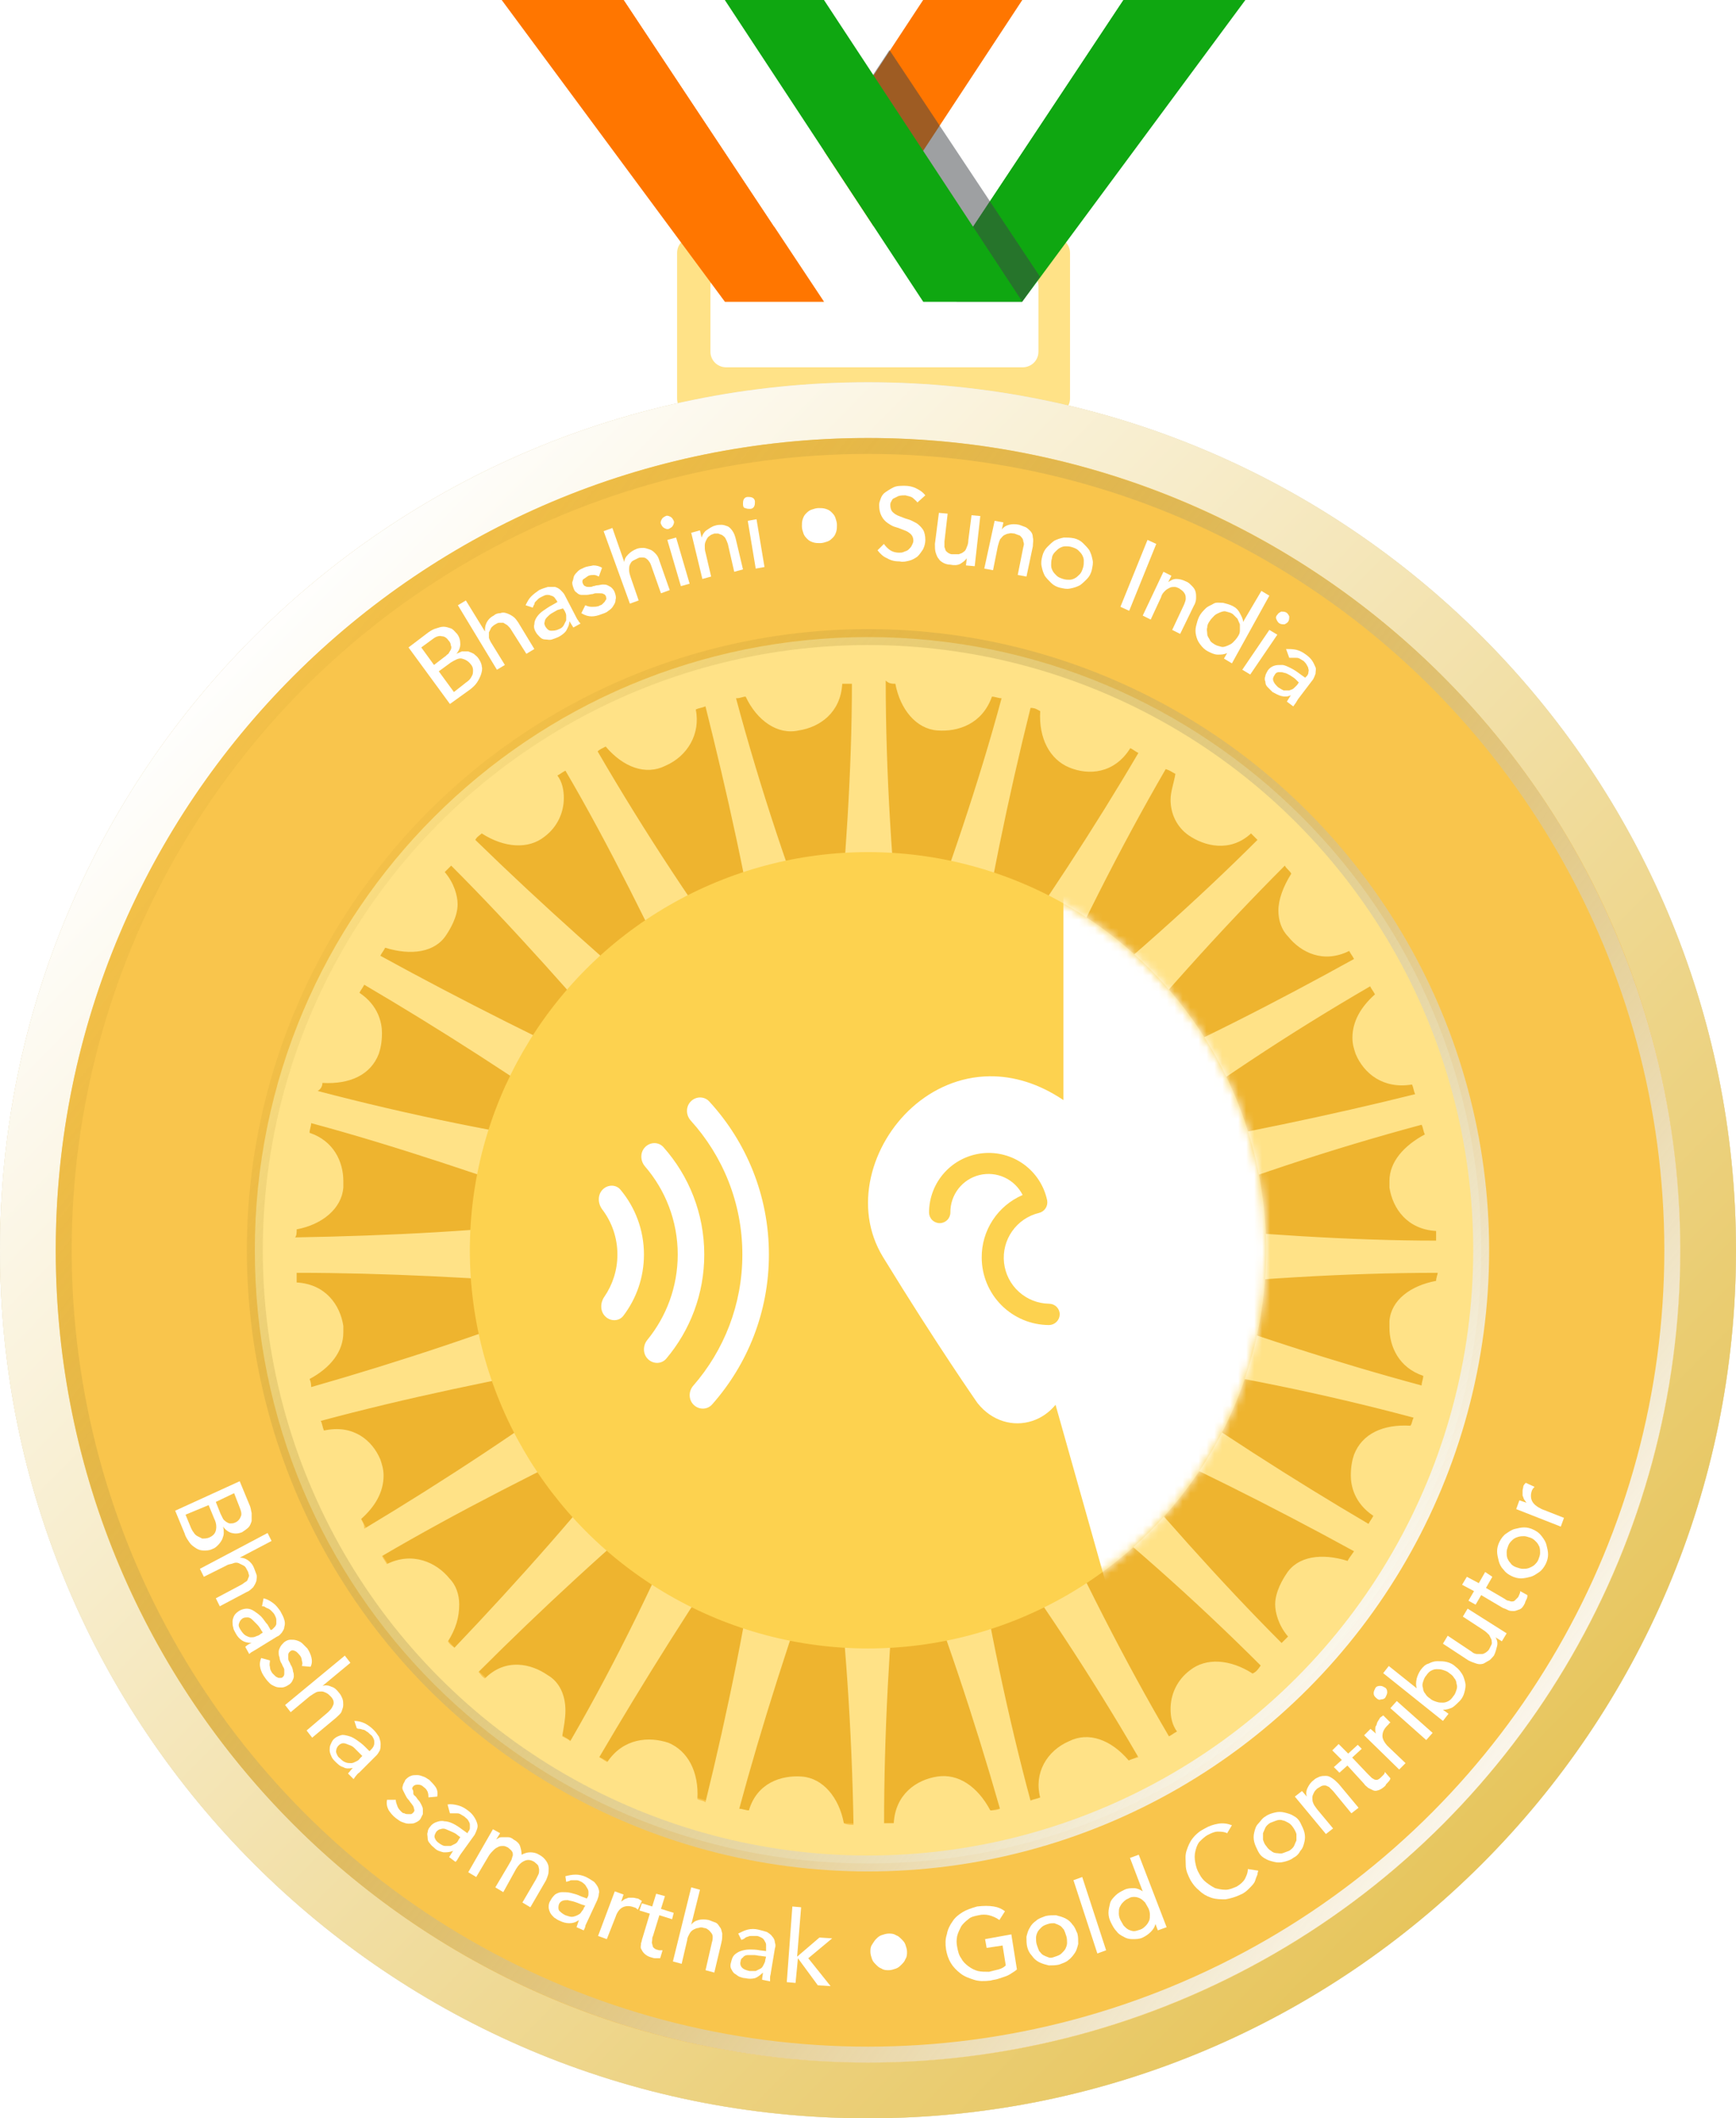 <svg width="218" height="266" viewBox="0 0 218 266" fill="none" xmlns="http://www.w3.org/2000/svg">
<path d="M87.01 29.798C85.908 29.798 85.027 30.669 85.027 31.757V50.041C85.027 51.13 85.908 52 87.01 52H132.385C133.487 52 134.368 51.13 134.368 50.041V31.757C134.368 30.669 133.487 29.798 132.385 29.798H87.01ZM130.403 44.164C130.403 45.253 129.522 46.123 128.42 46.123H91.195C90.094 46.123 89.213 45.253 89.213 44.164V35.893C89.213 34.805 90.094 33.934 91.195 33.934H128.42C129.522 33.934 130.403 34.805 130.403 35.893V44.164Z" fill="#FFE287"/>
<path d="M141.045 0L115.918 37.877H128.37L156.388 0H141.045Z" fill="#0FA711"/>
<path d="M128.377 0L103.473 37.877H115.925L141.052 0H128.377Z" fill="white"/>
<path d="M115.924 0L91.019 37.877H103.472L128.376 0H115.924Z" fill="#FF7600"/>
<path d="M91.018 37.877H103.47L78.343 0H63L91.018 37.877Z" fill="#FF7600"/>
<path d="M103.471 37.877H115.923L91.018 0H78.344L103.471 37.877Z" fill="white"/>
<path opacity="0.5" d="M111.695 6.28L105.469 15.693L120.145 37.882H128.372L130.596 34.744L111.695 6.28Z" fill="#3E4347"/>
<path d="M115.924 37.877H128.376L103.472 0H91.019L115.924 37.877Z" fill="#0FA711"/>
<g filter="url(#filter0_ii)">
<path d="M218 157C218 217.199 169.199 266 109 266C48.801 266 0 217.199 0 157C0 96.801 48.801 48 109 48C169.199 48 218 96.801 218 157Z" fill="#FDD24F" fill-opacity="0.8"/>
</g>
<path d="M214.5 157C214.5 215.266 167.266 262.5 109 262.5C50.734 262.5 3.5 215.266 3.5 157C3.5 98.734 50.734 51.5 109 51.5C167.266 51.5 214.5 98.734 214.5 157Z" stroke="#DFDFDF" stroke-width="7"/>
<path d="M214.5 157C214.5 215.266 167.266 262.5 109 262.5C50.734 262.5 3.5 215.266 3.5 157C3.5 98.734 50.734 51.5 109 51.5C167.266 51.5 214.5 98.734 214.5 157Z" stroke="url(#paint0_linear)" stroke-width="7"/>
<path d="M196 157C196 205.049 157.049 244 109 244C60.951 244 22 205.049 22 157C22 108.951 60.951 70 109 70C157.049 70 196 108.951 196 157Z" fill="#EEB42F"/>
<path fill-rule="evenodd" clip-rule="evenodd" d="M109 85C69.236 85 37 117.235 37 157C37 196.764 69.236 229 109 229C148.764 229 181 196.764 181 157C181 117.235 148.764 85 109 85ZM7 157C7 100.667 52.667 55 109 55C165.333 55 211 100.667 211 157C211 213.333 165.333 259 109 259C52.667 259 7 213.333 7 157Z" fill="#F9C54C"/>
<path d="M109 80C66.559 80 32 114.357 32 157C32 199.643 66.357 234 109 234C151.643 234 186 199.643 186 157C186 114.357 151.441 80 109 80ZM93.64 87.478C93.843 87.478 93.843 87.478 93.64 87.478C95.055 90.509 97.682 92.328 100.31 91.722C102.937 91.318 105.564 89.499 105.766 85.861C106.171 85.861 106.575 85.861 106.979 85.861C106.979 96.774 106.171 108.496 104.958 121.228C104.756 122.441 104.756 123.654 104.756 124.866C104.352 123.856 103.948 122.643 103.543 121.228C99.299 110.517 95.459 98.997 92.428 87.68C93.034 87.68 93.236 87.478 93.64 87.478ZM76.058 93.743C78.281 96.37 81.11 97.381 83.535 96.168C86.365 94.955 87.982 92.126 87.375 89.094C87.779 88.892 88.184 88.892 88.588 88.69C91.215 99.2 93.843 110.719 95.864 123.451C96.066 124.866 96.268 125.877 96.672 127.089C96.066 126.079 95.459 125.068 94.449 123.856C87.577 114.559 80.908 104.454 75.047 94.349C75.249 94.147 75.653 93.945 76.058 93.743ZM60.496 104.656C63.325 106.475 66.357 106.677 68.378 105.06C69.995 103.848 70.803 102.029 70.803 100.21C70.803 99.2 70.601 98.189 69.995 97.381C70.399 97.178 70.601 96.976 71.005 96.774C76.462 106.071 81.716 116.782 87.173 128.302C87.779 129.514 88.386 130.525 88.79 131.535C87.982 130.727 86.971 129.919 85.961 129.11C77.068 121.633 67.974 113.549 59.688 105.465C59.89 105.06 60.294 104.858 60.496 104.656ZM48.37 119.005C48.572 119.005 48.572 119.005 48.37 119.005C51.604 120.016 54.635 119.612 56.05 117.388C56.454 116.782 57.465 115.165 57.465 113.549C57.465 112.538 57.06 110.921 55.848 109.507C56.05 109.304 56.454 108.9 56.656 108.698C64.336 116.378 72.218 125.27 80.504 134.971C81.312 135.982 82.121 136.79 82.929 137.598C81.919 136.992 80.706 136.588 79.493 135.982C68.984 131.131 58.071 125.675 47.764 120.016C47.966 119.612 48.168 119.409 48.37 119.005ZM40.488 135.982C40.488 135.982 40.488 135.78 40.488 135.982C43.924 136.184 46.551 134.971 47.562 132.344C47.764 131.738 47.966 130.929 47.966 129.717C47.966 128.504 47.562 126.281 45.136 124.664C45.339 124.26 45.541 124.058 45.743 123.654C55.039 129.11 65.144 135.577 75.451 142.853C76.462 143.661 77.674 144.268 78.483 144.874C77.472 144.672 76.058 144.47 74.643 144.066C63.325 142.449 51.402 140.024 39.882 136.992C40.286 136.79 40.488 136.386 40.488 135.982ZM37.255 154.373C37.255 154.373 37.255 154.171 37.255 154.373C40.488 153.766 42.913 151.745 43.115 149.118C43.115 148.916 43.115 148.714 43.115 148.31C43.115 145.885 41.903 143.257 38.871 142.247C38.871 141.843 39.074 141.438 39.074 141.034C49.583 143.864 60.9 147.703 72.824 151.948C74.037 152.352 75.249 152.756 76.26 152.958C75.047 152.958 73.835 153.16 72.42 153.16C61.102 154.575 48.774 155.181 37.053 155.383C37.255 155.181 37.255 154.777 37.255 154.373ZM38.871 173.168C38.871 172.966 38.871 172.966 38.871 173.168C41.499 171.753 43.115 169.732 43.115 167.307C43.115 167.105 43.115 166.701 43.115 166.499C42.711 163.871 40.892 161.244 37.255 161.042C37.255 160.638 37.255 160.234 37.255 159.829C48.168 159.829 59.89 160.436 72.622 161.446C74.037 161.648 75.249 161.648 76.26 161.648C75.249 162.053 74.037 162.457 72.622 162.861C61.911 167.105 50.391 170.945 39.074 174.178C39.074 173.976 39.074 173.572 38.871 173.168ZM45.339 190.751C45.339 190.751 45.339 190.549 45.339 190.751C47.157 189.134 48.168 187.315 48.168 185.294C48.168 184.486 47.966 183.879 47.764 183.273C46.753 180.848 44.328 178.827 40.69 179.635C40.488 179.231 40.488 178.827 40.286 178.423C50.795 175.593 62.315 173.168 74.845 170.945C76.26 170.743 77.27 170.339 78.483 170.136C77.472 170.743 76.462 171.349 75.249 172.36C65.953 179.231 55.848 185.9 45.743 191.963C45.743 191.357 45.541 191.155 45.339 190.751ZM56.252 206.11C57.263 204.493 57.667 203.079 57.667 201.462C57.667 200.249 57.263 199.037 56.454 198.228C54.837 196.207 51.806 194.793 48.572 196.409C48.37 196.005 48.168 195.803 47.966 195.399C57.263 189.942 67.974 184.486 79.493 179.029C80.706 178.423 81.716 177.816 82.727 177.412C81.919 178.22 81.11 179.231 80.302 180.241C73.228 189.336 65.144 198.43 57.06 206.919C56.858 206.717 56.454 206.514 56.252 206.11ZM70.601 218.034C70.803 216.822 71.005 215.811 71.005 214.801C71.005 212.78 70.197 211.163 68.782 210.354C66.761 208.94 63.528 208.131 60.9 210.759C60.496 210.556 60.294 210.152 60.092 209.95C67.772 202.27 76.462 194.186 86.163 186.102C87.173 185.294 87.982 184.486 88.79 183.677C88.184 184.688 87.779 185.9 87.173 187.113C82.727 197.622 77.472 208.535 71.612 218.64C71.409 218.438 71.005 218.236 70.601 218.034ZM87.577 225.916C87.779 222.48 86.365 219.853 83.94 218.843C81.514 218.034 78.281 218.236 76.26 221.268C75.856 221.066 75.653 220.864 75.249 220.661C80.706 211.365 86.971 201.26 94.247 190.751C95.055 189.538 95.661 188.528 96.268 187.719C96.066 188.73 95.864 190.144 95.459 191.559C93.843 202.877 91.417 214.801 88.588 226.32C88.386 226.118 87.982 226.118 87.577 225.916ZM105.969 228.948C105.362 225.714 103.341 223.289 100.714 223.087C98.087 222.885 95.055 223.895 94.045 227.331C93.64 227.331 93.236 227.129 92.832 227.129C95.661 216.619 99.299 205.302 103.543 193.378C103.948 192.165 104.352 190.953 104.554 189.942C104.554 191.155 104.756 192.367 104.756 193.782C106.171 205.1 106.979 217.428 107.181 229.15C106.777 229.15 106.373 229.15 105.969 228.948ZM178.927 142.449C176.299 143.864 174.48 145.885 174.48 148.31C174.48 148.512 174.48 148.916 174.48 149.118C174.885 151.745 176.703 154.373 180.341 154.575C180.341 154.979 180.341 155.383 180.341 155.787C169.63 155.787 157.706 154.979 144.974 153.766C143.559 153.564 142.346 153.564 141.336 153.564C142.346 153.16 143.559 152.756 144.974 152.352C155.685 148.108 167.205 144.268 178.522 141.236C178.724 141.64 178.724 142.045 178.927 142.449ZM172.661 124.866C172.661 124.866 172.661 125.068 172.661 124.866C170.843 126.483 169.832 128.302 169.832 130.323C169.832 131.131 170.034 131.738 170.236 132.344C171.247 134.769 173.672 136.79 177.31 136.184C177.512 136.588 177.512 136.992 177.714 137.396C167.205 140.024 155.483 142.449 142.953 144.672C141.538 144.874 140.528 145.076 139.315 145.48C140.325 144.874 141.336 144.268 142.549 143.459C151.845 136.386 161.95 129.717 172.055 123.856C172.257 124.26 172.459 124.462 172.661 124.866ZM162.152 109.709C161.142 111.325 160.535 112.942 160.535 114.357C160.535 115.57 160.94 116.782 161.748 117.591C163.365 119.612 166.194 121.026 169.428 119.409C169.63 119.814 169.832 120.016 170.034 120.42C160.535 125.675 150.026 131.131 138.304 136.184C137.092 136.79 136.081 137.194 135.071 137.801C135.879 136.992 136.688 135.982 137.698 134.971C144.974 126.079 153.058 116.984 161.344 108.698C161.546 109.102 161.95 109.304 162.152 109.709ZM147.601 97.178C147.601 97.178 147.803 97.381 147.601 97.178C147.399 98.391 146.995 99.402 146.995 100.412C146.995 102.231 147.803 103.848 149.218 104.858C151.239 106.273 154.472 107.081 157.1 104.656C157.302 104.858 157.706 105.262 157.908 105.465C150.228 113.144 141.336 121.026 131.433 129.11C130.423 129.919 129.412 130.727 128.806 131.535C129.412 130.525 129.816 129.514 130.423 128.1C135.071 117.591 140.528 106.677 146.388 96.572C146.995 96.774 147.197 96.976 147.601 97.178ZM130.625 89.297C130.827 89.297 130.827 89.297 130.625 89.297C130.423 92.732 131.837 95.36 134.262 96.37C136.688 97.381 139.921 97.178 141.942 93.945C142.346 94.147 142.549 94.349 142.953 94.551C137.496 103.848 131.029 113.751 123.551 124.26C122.743 125.27 122.136 126.281 121.53 127.291C121.732 126.281 122.136 124.866 122.339 123.451C124.157 112.134 126.583 100.21 129.412 88.892C130.018 88.892 130.22 89.094 130.625 89.297ZM112.436 85.861C112.436 85.861 112.638 85.861 112.436 85.861C113.042 89.094 115.063 91.52 117.69 91.722C120.318 91.924 123.349 90.913 124.562 87.478C124.966 87.478 125.37 87.68 125.774 87.68C122.945 98.189 119.105 109.507 114.659 121.228C114.255 122.441 113.85 123.654 113.446 124.664C113.446 123.451 113.244 122.239 113.244 120.824C112.032 109.507 111.223 97.178 111.223 85.457C111.627 85.861 112.032 85.861 112.436 85.861ZM124.36 227.331C122.743 224.299 120.318 222.682 117.69 223.087C115.063 223.491 112.436 225.31 112.234 228.948C111.829 228.948 111.425 228.948 111.021 228.948C111.021 218.034 111.627 206.312 112.84 193.58C113.042 192.367 113.042 191.357 113.042 190.346C113.042 190.144 113.042 190.144 113.042 189.942C113.446 190.953 113.85 192.165 114.255 193.58C118.499 204.291 122.339 215.811 125.572 227.129C125.168 227.331 124.764 227.331 124.36 227.331ZM141.74 221.066C141.74 221.066 141.538 221.066 141.74 221.066C139.517 218.438 136.688 217.428 134.262 218.64C131.433 219.853 129.816 222.682 130.625 225.714C130.22 225.916 129.816 225.916 129.412 226.118C126.583 215.609 124.157 204.089 122.136 191.559C121.934 190.144 121.732 189.134 121.328 187.921C121.934 188.932 122.541 189.942 123.551 191.155C130.423 200.451 137.092 210.556 142.953 220.661C142.346 220.864 142.144 220.864 141.74 221.066ZM157.302 210.152C157.302 210.354 157.302 210.354 157.302 210.152C154.472 208.333 151.441 208.131 149.42 209.748C147.803 210.961 146.995 212.78 146.995 214.598C146.995 215.609 147.197 216.619 147.803 217.428C147.399 217.63 147.197 217.832 146.793 218.034C141.336 208.738 135.879 198.026 130.625 186.507C130.018 185.294 129.412 184.283 129.008 183.273C129.816 184.081 130.827 184.89 131.837 185.698C140.932 192.772 150.026 200.856 158.312 209.142C157.908 209.748 157.706 209.95 157.302 210.152ZM169.226 196.005C169.226 196.005 169.226 196.207 169.226 196.005C165.992 194.995 162.961 195.399 161.546 197.622C161.142 198.228 160.131 199.845 160.131 201.462C160.131 202.472 160.535 204.089 161.748 205.504C161.546 205.706 161.142 206.11 160.94 206.312C153.26 198.633 145.378 189.74 137.294 180.039C136.486 179.029 135.677 178.018 134.869 177.412C135.879 178.018 137.092 178.423 138.304 179.029C148.814 183.677 159.727 189.134 170.034 194.793C169.63 195.399 169.428 195.601 169.226 196.005ZM177.108 179.029C177.108 179.231 177.108 179.231 177.108 179.029C173.672 178.827 171.045 180.039 170.034 182.667C169.832 183.273 169.63 184.081 169.63 185.294C169.63 186.507 170.034 188.73 172.459 190.346C172.257 190.751 172.055 190.953 171.853 191.357C162.556 185.9 152.451 179.433 142.144 172.157C141.134 171.349 139.921 170.743 139.113 170.136C140.123 170.339 141.538 170.743 142.953 170.945C154.27 172.562 166.194 174.987 177.512 178.018C177.31 178.423 177.31 178.827 177.108 179.029ZM180.341 160.84C177.108 161.446 174.682 163.265 174.48 165.892C174.48 166.094 174.48 166.297 174.48 166.701C174.48 169.126 175.693 171.753 178.724 172.764C178.724 173.168 178.522 173.572 178.522 173.976C168.013 171.147 156.696 167.509 144.772 163.063C143.559 162.659 142.346 162.255 141.336 162.052C142.549 162.052 143.761 161.85 145.176 161.85C156.493 160.638 168.822 159.829 180.543 159.829C180.543 160.032 180.341 160.436 180.341 160.84Z" fill="#FFE287"/>
<circle cx="109" cy="157" r="77" stroke="url(#paint1_linear)" stroke-width="2"/>
<circle cx="109" cy="157" r="101" stroke="url(#paint2_linear)" stroke-width="2"/>
<g filter="url(#filter1_i)">
<circle cx="109" cy="157" r="50" fill="#FDD24F"/>
</g>
<path fill-rule="evenodd" clip-rule="evenodd" d="M75.689 149.366C75.021 150.034 75.06 151.12 75.631 151.873C76.824 153.447 77.532 155.408 77.532 157.535C77.532 159.508 76.923 161.338 75.882 162.849C75.362 163.604 75.351 164.648 76 165.296C76.653 165.95 77.724 165.953 78.283 165.217C79.903 163.083 80.865 160.421 80.865 157.535C80.865 154.439 79.758 151.601 77.919 149.396C77.347 148.711 76.32 148.735 75.689 149.366ZM81.295 168.247C80.715 168.958 80.709 170.006 81.359 170.655C82.011 171.308 83.075 171.31 83.67 170.604C86.646 167.074 88.439 162.514 88.439 157.535C88.439 152.357 86.5 147.632 83.308 144.047C82.706 143.372 81.667 143.388 81.028 144.027C80.366 144.689 80.387 145.761 80.998 146.469C83.558 149.439 85.106 153.306 85.106 157.535C85.106 161.598 83.677 165.326 81.295 168.247ZM87.057 174.004C86.453 174.696 86.45 175.746 87.1 176.396C87.751 177.048 88.813 177.05 89.424 176.36C93.862 171.348 96.557 164.756 96.557 157.535C96.557 150.12 93.715 143.369 89.062 138.31C88.447 137.641 87.403 137.652 86.76 138.295C86.101 138.954 86.115 140.02 86.74 140.711C90.769 145.159 93.223 151.061 93.223 157.535C93.223 163.839 90.897 169.599 87.057 174.004Z" fill="white"/>
<mask id="mask0" mask-type="alpha" maskUnits="userSpaceOnUse" x="59" y="107" width="100" height="100">
<circle cx="109" cy="157" r="50" fill="#020A0E"/>
</mask>
<g mask="url(#mask0)">
<path fill-rule="evenodd" clip-rule="evenodd" d="M129.609 178.434C130.744 178.065 131.757 177.369 132.551 176.399L139.604 201.405H174.614V110.334H133.542V111.763V138.14C130.415 136.036 127.253 135.115 124.251 135.15C120.5 135.194 117.141 136.728 114.553 139.047C109.454 143.617 107.049 151.589 110.896 157.866C114.299 163.418 117.254 167.986 119.36 171.167C120.413 172.758 121.254 174.002 121.832 174.85C122.121 175.274 122.345 175.599 122.496 175.818C122.572 175.927 122.63 176.011 122.669 176.067L122.729 176.153C122.747 176.178 122.765 176.203 122.784 176.226C124.568 178.457 127.234 179.205 129.609 178.434ZM125.764 163.903C124.179 162.318 123.286 160.17 123.279 157.929C123.264 156.256 123.745 154.617 124.659 153.217C125.574 151.816 126.882 150.718 128.419 150.058C127.933 149.09 127.134 148.315 126.152 147.859C125.169 147.403 124.061 147.294 123.008 147.548C121.956 147.803 121.02 148.407 120.355 149.261C119.689 150.116 119.333 151.17 119.343 152.253C119.343 152.608 119.202 152.949 118.951 153.2C118.7 153.451 118.36 153.592 118.005 153.592C117.65 153.592 117.309 153.451 117.058 153.2C116.807 152.949 116.666 152.608 116.666 152.253C116.67 150.401 117.36 148.616 118.603 147.242C119.845 145.869 121.552 145.004 123.395 144.814C125.237 144.624 127.085 145.124 128.581 146.216C130.077 147.308 131.116 148.915 131.498 150.727C131.562 151.071 131.493 151.426 131.304 151.72C131.115 152.014 130.82 152.224 130.48 152.307C129.111 152.636 127.909 153.453 127.1 154.605C126.29 155.757 125.928 157.164 126.083 158.564C126.237 159.963 126.897 161.258 127.938 162.206C128.979 163.154 130.331 163.689 131.738 163.712C132.094 163.712 132.434 163.853 132.685 164.104C132.936 164.355 133.077 164.695 133.077 165.05C133.07 165.403 132.927 165.74 132.677 165.989C132.428 166.239 132.091 166.382 131.738 166.389C129.497 166.382 127.349 165.488 125.764 163.903Z" fill="white"/>
</g>
<path d="M51.301 81.3L53.801 79.4C54.101 79.2 54.401 79 54.801 78.9C55.101 78.8 55.401 78.7 55.701 78.7C56.001 78.7 56.301 78.8 56.601 78.9C56.901 79 57.101 79.3 57.401 79.6C57.701 80 57.801 80.4 57.801 80.9C57.801 81.3 57.601 81.8 57.301 82.1C57.501 82 57.801 81.9 58.001 81.8C58.301 81.8 58.501 81.8 58.801 81.8C59.101 81.9 59.301 82 59.501 82.1C59.701 82.3 59.901 82.4 60.101 82.7C60.301 83 60.501 83.4 60.501 83.7C60.601 84 60.501 84.4 60.401 84.7C60.301 85 60.101 85.4 59.901 85.7C59.701 86 59.401 86.3 59.001 86.6L56.501 88.4L51.301 81.3ZM54.501 83.5L55.801 82.5C56.001 82.4 56.101 82.2 56.301 82.1C56.401 81.9 56.501 81.8 56.601 81.6C56.701 81.4 56.701 81.2 56.601 81C56.601 80.8 56.501 80.6 56.301 80.4C56.101 80.1 55.801 79.9 55.501 79.9C55.201 79.8 54.801 79.9 54.401 80.2L52.901 81.3L54.501 83.5ZM57.001 86.9L58.401 85.8C58.501 85.7 58.701 85.6 58.901 85.4C59.101 85.2 59.201 85 59.301 84.8C59.401 84.6 59.401 84.4 59.401 84.1C59.401 83.9 59.301 83.6 59.101 83.4C58.801 83 58.401 82.8 58.001 82.7C57.601 82.6 57.101 82.9 56.601 83.2L55.101 84.3L57.001 86.9Z" fill="white"/>
<path d="M57.5 76L58.5 75.4L60.9 79.3C60.9 78.9 60.9 78.6 61.1 78.2C61.3 77.8 61.6 77.5 62 77.3C62.2 77.1 62.5 77 62.8 77C63.1 76.9 63.3 76.9 63.6 77C63.9 77.1 64.1 77.2 64.4 77.4C64.7 77.6 64.9 77.9 65.1 78.2L67.1 81.5L66.1 82.1L64.2 79.1C64.1 78.9 63.9 78.7 63.7 78.5C63.5 78.4 63.4 78.3 63.2 78.2C63 78.2 62.9 78.2 62.7 78.2C62.5 78.2 62.4 78.3 62.2 78.4C62 78.5 61.8 78.7 61.7 78.8C61.6 79 61.5 79.2 61.4 79.4C61.4 79.6 61.4 79.9 61.4 80.1C61.5 80.4 61.6 80.6 61.8 80.9L63.4 83.5L62.4 84.1L57.5 76Z" fill="white"/>
<path d="M66 76C66.2 75.6 66.4 75.2 66.7 74.9C67 74.6 67.4 74.3 67.7 74.1C68.1 73.9 68.5 73.8 68.8 73.7C69.1 73.7 69.4 73.7 69.7 73.7C70 73.8 70.2 73.9 70.4 74.1C70.6 74.3 70.8 74.5 70.9 74.7L72.3 77.4C72.4 77.6 72.5 77.8 72.6 77.9C72.7 78.1 72.8 78.2 72.9 78.3L72 78.8C71.8 78.5 71.7 78.3 71.5 78C71.5 78.5 71.3 78.8 71.1 79.2C70.9 79.5 70.5 79.8 70.1 80C69.9 80.1 69.6 80.2 69.3 80.3C69 80.4 68.8 80.3 68.5 80.3C68.2 80.3 68 80.2 67.8 80C67.6 79.8 67.4 79.6 67.3 79.4C67.1 79.1 67 78.7 67.1 78.4C67.1 78.1 67.2 77.8 67.4 77.5C67.6 77.2 67.9 76.9 68.2 76.7C68.5 76.5 68.9 76.2 69.3 76L70 75.6L69.9 75.4C69.8 75.3 69.7 75.1 69.6 75C69.5 74.9 69.3 74.8 69.2 74.8C69 74.7 68.9 74.7 68.7 74.7C68.5 74.7 68.3 74.8 68.1 74.9C67.9 75 67.7 75.1 67.6 75.2C67.5 75.3 67.4 75.4 67.3 75.5C67.2 75.6 67.1 75.7 67.1 75.9C67 76 67 76.1 66.9 76.3L66 76ZM70 76.6C69.8 76.7 69.5 76.9 69.3 77C69.1 77.1 68.9 77.3 68.7 77.5C68.5 77.7 68.4 77.9 68.4 78.1C68.3 78.3 68.4 78.5 68.5 78.7C68.7 79 68.9 79.2 69.2 79.2C69.5 79.2 69.8 79.2 70.2 79C70.5 78.9 70.7 78.7 70.8 78.5C70.9 78.3 71 78.1 71.1 77.9C71.1 77.7 71.1 77.5 71.1 77.3C71.1 77.1 71 76.9 70.9 76.7L70.7 76.4L70 76.6Z" fill="white"/>
<path d="M75.201 72.4C75.001 72.3 74.801 72.2 74.601 72.2C74.401 72.2 74.101 72.2 73.901 72.3C73.701 72.4 73.501 72.6 73.301 72.7C73.101 72.8 73.101 73.1 73.201 73.3C73.301 73.5 73.401 73.6 73.501 73.6C73.601 73.7 73.801 73.7 74.001 73.7C74.201 73.7 74.301 73.7 74.501 73.6C74.701 73.6 74.801 73.5 75.001 73.5C75.201 73.5 75.501 73.4 75.701 73.4C75.901 73.4 76.101 73.4 76.301 73.5C76.501 73.6 76.701 73.7 76.801 73.8C76.901 73.9 77.101 74.1 77.201 74.4C77.301 74.7 77.401 75 77.301 75.3C77.301 75.6 77.201 75.8 77.001 76.1C76.901 76.3 76.701 76.5 76.401 76.7C76.201 76.9 75.901 77 75.601 77.1C75.101 77.3 74.701 77.4 74.301 77.4C73.901 77.4 73.501 77.3 73.001 77L73.501 76C73.701 76.1 74.001 76.2 74.301 76.2C74.601 76.2 74.901 76.2 75.201 76.1C75.301 76 75.501 76 75.601 75.9C75.701 75.8 75.801 75.7 75.901 75.6C76.001 75.5 76.001 75.4 76.101 75.3C76.201 75.2 76.101 75.1 76.101 74.9C76.001 74.7 75.901 74.6 75.801 74.6C75.701 74.5 75.501 74.5 75.301 74.5C75.101 74.5 75.001 74.5 74.801 74.5C74.601 74.5 74.501 74.6 74.401 74.6C74.201 74.6 73.901 74.7 73.701 74.7C73.501 74.7 73.201 74.7 73.001 74.7C72.801 74.7 72.601 74.6 72.401 74.4C72.201 74.3 72.101 74.1 72.001 73.8C71.901 73.5 71.801 73.2 71.901 73C72.001 72.8 72.001 72.5 72.101 72.3C72.201 72.1 72.401 71.9 72.601 71.7C72.801 71.5 73.101 71.4 73.301 71.3C73.701 71.1 74.101 71.1 74.501 71C74.901 71 75.301 71.1 75.601 71.3L75.201 72.4Z" fill="white"/>
<path d="M75.801 66.7L76.901 66.3L78.401 70.6C78.401 70.2 78.601 69.9 78.901 69.6C79.201 69.3 79.501 69.1 80.001 68.9C80.301 68.8 80.601 68.8 80.801 68.8C81.001 68.8 81.301 68.9 81.601 69C81.901 69.1 82.101 69.3 82.301 69.5C82.501 69.7 82.701 70 82.801 70.4L84.101 74.1L83.001 74.5L81.801 71.1C81.701 70.8 81.601 70.6 81.501 70.5C81.401 70.3 81.201 70.2 81.101 70.1C80.901 70 80.801 70 80.601 70C80.401 70 80.301 70 80.101 70.1C79.901 70.2 79.701 70.3 79.501 70.4C79.301 70.5 79.201 70.7 79.101 70.9C79.001 71.1 79.001 71.3 79.001 71.6C79.001 71.9 79.101 72.2 79.201 72.5L80.201 75.4L79.101 75.8L75.801 66.7Z" fill="white"/>
<path d="M83.002 65.8C82.902 65.6 83.002 65.4 83.102 65.2C83.202 65 83.402 64.9 83.602 64.8C83.802 64.7 84.002 64.8 84.202 64.9C84.402 65 84.502 65.2 84.602 65.4C84.702 65.6 84.602 65.8 84.502 66C84.402 66.2 84.202 66.3 84.002 66.4C83.802 66.5 83.602 66.4 83.402 66.3C83.202 66.2 83.102 66 83.002 65.8ZM83.802 67.8L84.902 67.5L86.602 73.3L85.502 73.6L83.802 67.8Z" fill="white"/>
<path d="M86.801 66.9L87.901 66.6L88.101 67.5C88.201 67.2 88.401 66.8 88.701 66.6C89.001 66.4 89.401 66.1 89.801 66C90.101 65.9 90.401 65.9 90.601 65.9C90.901 65.9 91.101 66 91.401 66.1C91.601 66.2 91.801 66.4 92.001 66.7C92.201 67 92.301 67.3 92.401 67.7L93.301 71.5L92.201 71.8L91.401 68.3C91.301 68 91.201 67.8 91.101 67.6C91.001 67.4 90.801 67.3 90.701 67.2C90.501 67.1 90.401 67.1 90.201 67C90.001 67 89.901 67 89.701 67C89.501 67.1 89.301 67.1 89.101 67.3C88.901 67.4 88.801 67.6 88.701 67.8C88.601 68 88.501 68.2 88.501 68.5C88.501 68.8 88.501 69.1 88.601 69.4L89.301 72.4L88.201 72.7L86.801 66.9Z" fill="white"/>
<path d="M93.301 63.3C93.301 63.1 93.301 62.9 93.401 62.7C93.501 62.5 93.701 62.4 93.901 62.4C94.101 62.4 94.301 62.4 94.501 62.5C94.701 62.6 94.801 62.8 94.801 63C94.801 63.2 94.801 63.4 94.701 63.6C94.601 63.8 94.401 63.9 94.201 63.9C94.001 63.9 93.801 63.9 93.601 63.8C93.401 63.8 93.301 63.6 93.301 63.3ZM93.901 65.4L95.001 65.2L96.001 71.2L94.901 71.4L93.901 65.4Z" fill="white"/>
<path d="M100.699 66.1C100.699 65.8 100.699 65.5 100.799 65.2C100.899 64.9 100.999 64.7 101.199 64.5C101.399 64.3 101.599 64.1 101.899 64C102.199 63.9 102.499 63.8 102.799 63.8C103.099 63.8 103.399 63.8 103.699 63.9C103.999 64 104.199 64.1 104.399 64.3C104.599 64.5 104.799 64.7 104.899 65C104.999 65.3 105.099 65.6 105.099 65.9C105.099 66.2 105.099 66.5 104.999 66.8C104.899 67.1 104.799 67.3 104.599 67.5C104.399 67.7 104.199 67.9 103.899 68C103.599 68.1 103.299 68.2 102.999 68.2C102.699 68.2 102.399 68.2 102.099 68.1C101.799 68 101.599 67.9 101.399 67.7C101.199 67.5 100.999 67.3 100.899 67C100.799 66.7 100.699 66.4 100.699 66.1Z" fill="white"/>
<path d="M110.999 68.3C111.199 68.6 111.499 68.9 111.799 69.1C112.099 69.3 112.499 69.4 112.899 69.4C113.099 69.4 113.299 69.4 113.499 69.3C113.699 69.2 113.899 69.2 114.099 69C114.299 68.8 114.399 68.7 114.499 68.5C114.599 68.3 114.699 68.1 114.699 67.9C114.699 67.6 114.599 67.3 114.399 67.1C114.199 66.9 113.899 66.7 113.599 66.6C113.299 66.5 112.899 66.3 112.499 66.2C112.099 66.1 111.799 65.9 111.499 65.7C111.199 65.5 110.899 65.2 110.699 64.8C110.499 64.4 110.399 64 110.399 63.4C110.399 63.1 110.499 62.9 110.599 62.6C110.699 62.3 110.899 62 111.199 61.8C111.499 61.6 111.799 61.4 112.199 61.2C112.599 61 113.099 61 113.599 61C114.099 61 114.599 61.1 114.999 61.3C115.399 61.5 115.799 61.7 116.199 62.2L115.199 63.1C115.099 62.9 114.799 62.7 114.599 62.5C114.299 62.3 113.999 62.3 113.699 62.2C113.399 62.2 113.099 62.2 112.799 62.3C112.599 62.4 112.399 62.5 112.199 62.6C111.999 62.7 111.999 62.9 111.899 63C111.799 63.2 111.799 63.3 111.799 63.4C111.799 63.8 111.899 64.1 112.099 64.3C112.299 64.5 112.599 64.7 112.899 64.8C113.199 64.9 113.599 65.1 113.999 65.2C114.399 65.3 114.699 65.5 115.099 65.7C115.399 65.9 115.699 66.2 115.899 66.5C116.099 66.8 116.199 67.3 116.199 67.8C116.199 68.2 116.099 68.6 115.899 69C115.699 69.3 115.499 69.6 115.199 69.9C114.899 70.1 114.599 70.3 114.199 70.4C113.799 70.5 113.399 70.6 112.999 70.5C112.399 70.5 111.899 70.4 111.399 70.1C110.899 69.9 110.499 69.5 110.199 69.1L110.999 68.3Z" fill="white"/>
<path d="M122.402 71.1L121.302 71L121.402 70.1C121.202 70.4 120.902 70.6 120.602 70.8C120.202 71 119.802 71 119.302 70.9C119.002 70.9 118.702 70.8 118.502 70.7C118.302 70.6 118.002 70.4 117.902 70.2C117.702 70 117.602 69.7 117.502 69.4C117.402 69.1 117.402 68.7 117.402 68.3L117.902 64.4L119.002 64.5L118.602 68C118.602 68.3 118.602 68.5 118.602 68.7C118.702 68.9 118.702 69.1 118.802 69.2C118.902 69.3 119.002 69.4 119.202 69.5C119.402 69.6 119.502 69.6 119.702 69.6C119.902 69.6 120.202 69.6 120.402 69.6C120.602 69.5 120.802 69.5 121.002 69.3C121.202 69.2 121.302 69 121.402 68.7C121.502 68.5 121.602 68.2 121.602 67.8L122.002 64.7L123.102 64.8L122.402 71.1Z" fill="white"/>
<path d="M124.902 65.4L126.002 65.6L125.802 66.5C126.002 66.2 126.302 66 126.702 65.9C127.102 65.8 127.502 65.8 128.002 65.9C128.302 66 128.502 66.1 128.802 66.2C129.002 66.3 129.202 66.5 129.402 66.7C129.602 66.9 129.702 67.2 129.702 67.5C129.802 67.8 129.702 68.2 129.702 68.6L128.902 72.4L127.802 72.2L128.502 68.7C128.602 68.4 128.602 68.2 128.502 68C128.502 67.8 128.402 67.6 128.302 67.5C128.202 67.4 128.102 67.2 127.902 67.2C127.702 67.1 127.602 67.1 127.402 67C127.202 67 126.902 66.9 126.702 67C126.502 67 126.302 67.1 126.102 67.2C125.902 67.3 125.802 67.5 125.602 67.7C125.502 67.9 125.402 68.2 125.302 68.6L124.702 71.6L123.602 71.4L124.902 65.4Z" fill="white"/>
<path d="M130.899 69.8C130.999 69.4 131.199 69 131.499 68.7C131.799 68.4 132.099 68.1 132.399 67.9C132.799 67.7 133.099 67.6 133.599 67.5C133.999 67.5 134.399 67.5 134.899 67.6C135.299 67.7 135.699 67.9 135.999 68.2C136.299 68.5 136.599 68.8 136.799 69.1C136.999 69.5 137.099 69.8 137.199 70.3C137.299 70.7 137.199 71.1 137.099 71.6C136.999 72 136.799 72.4 136.499 72.7C136.199 73 135.899 73.3 135.599 73.5C135.199 73.7 134.899 73.8 134.399 73.9C133.899 74 133.599 73.9 133.099 73.8C132.699 73.7 132.299 73.5 131.999 73.2C131.699 72.9 131.399 72.6 131.199 72.3C130.999 71.9 130.899 71.6 130.799 71.1C130.699 70.6 130.799 70.2 130.899 69.8ZM132.099 70.1C131.999 70.4 131.999 70.7 131.999 71C131.999 71.3 132.099 71.5 132.199 71.7C132.299 71.9 132.499 72.1 132.699 72.3C132.899 72.5 133.199 72.6 133.499 72.7C133.799 72.8 134.099 72.8 134.299 72.8C134.599 72.8 134.799 72.7 134.999 72.6C135.199 72.5 135.399 72.3 135.599 72.1C135.799 71.9 135.899 71.6 135.999 71.3C136.099 71 136.099 70.7 136.099 70.4C136.099 70.1 135.999 69.9 135.899 69.7C135.799 69.5 135.599 69.3 135.399 69.1C135.199 68.9 134.899 68.8 134.599 68.7C134.299 68.6 133.999 68.6 133.799 68.6C133.499 68.6 133.299 68.7 133.099 68.8C132.899 68.9 132.699 69.1 132.499 69.3C132.299 69.5 132.099 69.8 132.099 70.1Z" fill="white"/>
<path d="M144.099 67.8L145.199 68.3L141.799 76.7L140.699 76.2L144.099 67.8Z" fill="white"/>
<path d="M146.1 71.8L147.1 72.3L146.7 73.1C147 72.9 147.3 72.7 147.7 72.7C148.1 72.7 148.5 72.8 148.9 73C149.2 73.1 149.4 73.3 149.6 73.5C149.8 73.7 150 73.9 150.1 74.2C150.2 74.5 150.2 74.7 150.2 75.1C150.2 75.4 150.1 75.8 149.9 76.1L148.2 79.6L147.2 79.1L148.7 75.9C148.8 75.6 148.9 75.4 148.9 75.2C148.9 75 148.9 74.8 148.8 74.6C148.7 74.4 148.6 74.3 148.5 74.2C148.4 74.1 148.2 74 148.1 73.9C147.9 73.8 147.7 73.7 147.5 73.7C147.3 73.7 147.1 73.7 146.9 73.8C146.7 73.9 146.5 74 146.3 74.2C146.1 74.4 145.9 74.6 145.8 75L144.5 77.8L143.5 77.3L146.1 71.8Z" fill="white"/>
<path d="M154.7 83.3L153.7 82.7L154.1 82C153.7 82.2 153.4 82.2 152.9 82.2C152.5 82.2 152.1 82 151.7 81.8C151.3 81.6 151 81.3 150.7 80.9C150.4 80.5 150.3 80.2 150.2 79.8C150.1 79.4 150.1 79 150.2 78.6C150.3 78.2 150.4 77.8 150.6 77.4C150.8 77 151.1 76.7 151.4 76.4C151.7 76.1 152.1 76 152.4 75.8C152.7 75.6 153.2 75.7 153.6 75.7C154 75.8 154.4 75.9 154.8 76.1C155.2 76.3 155.5 76.6 155.7 77C155.9 77.4 156.1 77.7 156.1 78.1L158.4 74.2L159.4 74.8L154.7 83.3ZM152.5 80.9C152.8 81.1 153 81.1 153.3 81.2C153.6 81.3 153.8 81.2 154.1 81.1C154.3 81 154.6 80.9 154.8 80.7C155 80.5 155.2 80.3 155.4 80C155.6 79.7 155.7 79.5 155.7 79.2C155.7 78.9 155.7 78.7 155.7 78.4C155.6 78.2 155.5 77.9 155.4 77.7C155.2 77.5 155 77.3 154.8 77.1C154.5 76.9 154.3 76.9 154 76.8C153.7 76.7 153.5 76.8 153.2 76.9C153 77 152.7 77.1 152.5 77.3C152.3 77.5 152.1 77.7 151.9 78C151.7 78.3 151.6 78.5 151.6 78.8C151.5 79.1 151.6 79.3 151.6 79.6C151.6 79.9 151.8 80.1 151.9 80.3C152 80.6 152.2 80.7 152.5 80.9Z" fill="white"/>
<path d="M159.4 79.1L160.4 79.7L157 84.7L156 84.1L159.4 79.1ZM160.4 77.2C160.5 77 160.7 76.9 160.9 76.8C161.1 76.8 161.3 76.8 161.5 76.9C161.7 77 161.8 77.2 161.9 77.4C161.9 77.6 161.9 77.8 161.8 78C161.7 78.2 161.5 78.3 161.3 78.4C161.1 78.4 160.9 78.4 160.7 78.3C160.5 78.2 160.4 78 160.3 77.8C160.2 77.6 160.2 77.4 160.4 77.2Z" fill="white"/>
<path d="M161.499 81.5C161.899 81.5 162.399 81.5 162.799 81.6C163.199 81.7 163.599 81.9 163.999 82.2C164.399 82.5 164.599 82.7 164.799 83C164.999 83.3 165.099 83.6 165.199 83.8C165.299 84 165.199 84.3 165.199 84.6C165.099 84.9 164.999 85.1 164.899 85.3L162.999 87.8C162.899 88 162.799 88.1 162.699 88.3C162.599 88.4 162.499 88.6 162.399 88.7L161.599 88.1C161.799 87.8 161.899 87.6 162.099 87.3C161.699 87.5 161.299 87.5 160.899 87.4C160.499 87.3 160.199 87.1 159.799 86.9C159.599 86.7 159.399 86.5 159.199 86.3C158.999 86.1 158.899 85.9 158.899 85.6C158.799 85.4 158.799 85.1 158.899 84.9C158.899 84.7 159.099 84.4 159.199 84.2C159.399 83.9 159.699 83.7 159.999 83.6C160.299 83.5 160.599 83.5 160.999 83.5C161.299 83.5 161.699 83.7 162.099 83.9C162.499 84.1 162.799 84.3 163.199 84.6L163.899 85.1L164.099 84.9C164.199 84.8 164.299 84.6 164.299 84.5C164.299 84.3 164.399 84.2 164.299 84C164.299 83.8 164.199 83.7 164.099 83.5C163.999 83.3 163.899 83.2 163.699 83C163.499 82.9 163.399 82.8 163.199 82.7C162.999 82.6 162.899 82.6 162.699 82.6C162.599 82.6 162.399 82.6 162.299 82.6C162.199 82.6 161.999 82.6 161.899 82.6L161.499 81.5ZM162.699 85.3C162.499 85.1 162.299 85 161.999 84.8C161.799 84.7 161.499 84.5 161.299 84.5C161.099 84.4 160.799 84.4 160.599 84.4C160.399 84.4 160.199 84.5 160.099 84.7C159.899 85 159.799 85.2 159.899 85.5C159.999 85.8 160.199 86 160.499 86.3C160.799 86.5 160.999 86.6 161.199 86.7C161.399 86.7 161.699 86.7 161.899 86.7C162.099 86.6 162.299 86.6 162.499 86.4C162.699 86.2 162.799 86.1 162.899 86L163.099 85.7L162.699 85.3Z" fill="white"/>
<path d="M30.1 186L31.3 188.9C31.5 189.3 31.5 189.6 31.6 190C31.6 190.3 31.6 190.7 31.6 191C31.5 191.3 31.4 191.6 31.2 191.8C31 192 30.7 192.2 30.4 192.4C29.9 192.6 29.5 192.6 29.1 192.5C28.7 192.4 28.3 192.1 28 191.7C28.1 192 28.1 192.2 28.1 192.5C28.1 192.8 28 193 27.9 193.3C27.8 193.5 27.6 193.8 27.4 194C27.2 194.2 27 194.4 26.7 194.5C26.3 194.7 26 194.7 25.6 194.7C25.2 194.7 24.9 194.6 24.6 194.4C24.3 194.2 24 194 23.8 193.7C23.6 193.4 23.3 193 23.2 192.6L22 189.7L30.1 186ZM23.3 190.2L24 191.9C24.1 192.1 24.2 192.3 24.3 192.4C24.4 192.6 24.6 192.8 24.8 192.9C25 193 25.2 193.1 25.4 193.2C25.6 193.2 25.9 193.2 26.2 193.1C26.7 192.9 27 192.6 27.1 192.2C27.2 191.8 27.2 191.3 26.9 190.7L26.2 189L23.3 190.2ZM27.1 188.6L27.7 190.1C27.8 190.3 27.9 190.5 28 190.7C28.1 190.9 28.3 191 28.4 191.1C28.6 191.2 28.7 191.3 28.9 191.3C29.1 191.3 29.3 191.3 29.5 191.2C29.8 191.1 30.1 190.8 30.2 190.5C30.4 190.2 30.3 189.8 30.1 189.3L29.4 187.5L27.1 188.6Z" fill="white"/>
<path d="M33.602 192.5L34.102 193.5L30.102 195.6C30.502 195.6 30.802 195.7 31.102 195.9C31.402 196.1 31.702 196.4 31.902 196.9C32.002 197.2 32.102 197.4 32.202 197.7C32.302 198 32.202 198.3 32.202 198.5C32.102 198.8 32.002 199 31.802 199.3C31.602 199.5 31.302 199.8 31.002 199.9L27.602 201.7L27.102 200.7L30.302 199C30.502 198.9 30.702 198.7 30.902 198.6C31.102 198.5 31.102 198.3 31.202 198.1C31.302 197.9 31.302 197.8 31.202 197.6C31.202 197.4 31.102 197.3 31.002 197.1C30.902 196.9 30.802 196.7 30.602 196.6C30.402 196.5 30.202 196.4 30.002 196.3C29.802 196.2 29.502 196.2 29.302 196.3C29.102 196.4 28.702 196.4 28.402 196.6L25.602 198L25.102 197L33.602 192.5Z" fill="white"/>
<path d="M33.099 200.7C33.499 200.8 33.899 201 34.299 201.3C34.699 201.6 34.899 201.9 35.199 202.3C35.399 202.7 35.599 203 35.699 203.4C35.799 203.7 35.799 204 35.699 204.3C35.699 204.6 35.499 204.8 35.399 205C35.199 205.2 35.099 205.4 34.799 205.5L32.199 207.1C31.999 207.2 31.899 207.3 31.699 207.4C31.499 207.5 31.399 207.6 31.299 207.7L30.799 206.8C30.999 206.6 31.299 206.4 31.599 206.3C31.099 206.3 30.699 206.2 30.399 206C30.099 205.8 29.799 205.5 29.599 205.1C29.499 204.9 29.299 204.6 29.299 204.4C29.199 204.1 29.199 203.9 29.199 203.6C29.199 203.4 29.299 203.1 29.399 202.9C29.499 202.7 29.699 202.5 29.999 202.3C30.299 202.1 30.699 202 30.999 202C31.299 202 31.599 202.1 31.899 202.3C32.199 202.5 32.499 202.7 32.799 203C33.099 203.3 33.299 203.7 33.599 204L33.999 204.7L34.199 204.6C34.299 204.5 34.399 204.4 34.499 204.3C34.599 204.2 34.699 204 34.699 203.9C34.699 203.7 34.699 203.6 34.699 203.4C34.699 203.2 34.599 203 34.499 202.8C34.399 202.6 34.299 202.5 34.099 202.3C33.999 202.2 33.899 202.1 33.699 202C33.499 201.9 33.399 201.9 33.299 201.8C33.199 201.7 32.999 201.7 32.899 201.7L33.099 200.7ZM32.799 204.7C32.699 204.5 32.499 204.2 32.299 204C32.099 203.8 31.899 203.6 31.699 203.4C31.499 203.2 31.299 203.1 31.099 203.1C30.899 203.1 30.699 203.1 30.499 203.2C30.199 203.4 30.099 203.6 29.999 203.9C29.899 204.2 30.099 204.5 30.299 204.8C30.499 205.1 30.699 205.3 30.899 205.4C31.099 205.5 31.299 205.6 31.499 205.6C31.699 205.6 31.899 205.6 32.099 205.5C32.299 205.4 32.499 205.4 32.699 205.2L32.999 205L32.799 204.7Z" fill="white"/>
<path d="M37.898 209.2C37.998 209 37.998 208.8 37.898 208.5C37.898 208.3 37.798 208 37.599 207.8C37.398 207.6 37.298 207.4 36.998 207.3C36.798 207.2 36.599 207.2 36.398 207.4C36.298 207.5 36.199 207.6 36.199 207.8C36.199 208 36.199 208.1 36.199 208.3C36.199 208.5 36.298 208.6 36.398 208.8C36.498 209 36.498 209.1 36.599 209.2C36.699 209.4 36.798 209.7 36.798 209.9C36.898 210.1 36.898 210.3 36.898 210.5C36.898 210.7 36.798 210.9 36.699 211.1C36.599 211.3 36.398 211.5 36.199 211.6C35.898 211.8 35.599 211.9 35.398 211.9C35.199 211.9 34.798 211.9 34.599 211.8C34.398 211.7 34.099 211.6 33.898 211.4C33.699 211.2 33.498 211 33.298 210.7C32.998 210.3 32.798 209.9 32.699 209.5C32.599 209.1 32.599 208.7 32.798 208.2L33.898 208.5C33.898 208.8 33.798 209 33.898 209.3C33.898 209.6 33.998 209.8 34.199 210.1C34.298 210.2 34.398 210.3 34.498 210.4C34.599 210.5 34.699 210.6 34.798 210.6C34.898 210.7 34.998 210.7 35.199 210.7C35.298 210.7 35.398 210.7 35.498 210.6C35.599 210.5 35.699 210.4 35.699 210.2C35.699 210 35.699 209.9 35.699 209.7C35.699 209.5 35.599 209.4 35.498 209.2C35.398 209 35.398 208.9 35.298 208.8C35.199 208.6 35.099 208.3 35.099 208.1C34.998 207.9 34.998 207.7 34.998 207.4C34.998 207.2 35.099 207 35.199 206.8C35.298 206.6 35.498 206.4 35.699 206.2C35.998 206 36.199 205.9 36.498 205.9C36.798 205.9 36.998 205.9 37.298 206C37.599 206.1 37.798 206.2 37.998 206.4C38.199 206.6 38.398 206.8 38.599 207C38.798 207.3 38.998 207.7 39.099 208.1C39.199 208.5 39.199 208.9 38.998 209.3L37.898 209.2Z" fill="white"/>
<path d="M43.301 207.9L44.001 208.8L40.501 211.7C40.801 211.6 41.201 211.6 41.601 211.8C42.001 211.9 42.301 212.2 42.601 212.6C42.801 212.8 42.901 213.1 43.001 213.3C43.101 213.6 43.101 213.8 43.101 214.1C43.101 214.4 43.001 214.6 42.901 214.9C42.801 215.2 42.501 215.4 42.201 215.7L39.201 218.2L38.501 217.3L41.201 215C41.401 214.8 41.601 214.6 41.701 214.4C41.801 214.2 41.901 214 41.901 213.9C41.901 213.7 41.901 213.6 41.801 213.4C41.701 213.2 41.601 213.1 41.501 213C41.301 212.8 41.201 212.7 41.001 212.6C40.801 212.5 40.601 212.4 40.401 212.4C40.201 212.4 39.901 212.4 39.701 212.5C39.501 212.6 39.201 212.8 38.901 213L36.501 215L35.801 214.1L43.301 207.9Z" fill="white"/>
<path d="M44.498 216.1C44.898 216.1 45.398 216.2 45.798 216.4C46.198 216.6 46.598 216.9 46.898 217.2C47.198 217.5 47.398 217.8 47.598 218.1C47.698 218.4 47.798 218.7 47.798 219C47.798 219.3 47.798 219.5 47.698 219.8C47.598 220 47.398 220.3 47.298 220.4L45.098 222.6C44.898 222.7 44.798 222.9 44.698 223C44.598 223.1 44.498 223.3 44.398 223.4L43.698 222.7C43.898 222.5 44.098 222.2 44.298 222C43.798 222.1 43.398 222.1 43.098 221.9C42.698 221.8 42.398 221.5 42.098 221.2C41.898 221 41.698 220.8 41.598 220.5C41.498 220.3 41.398 220 41.398 219.8C41.398 219.6 41.398 219.3 41.498 219.1C41.598 218.9 41.698 218.6 41.898 218.4C42.198 218.1 42.498 218 42.798 217.9C43.098 217.8 43.398 217.9 43.798 218C44.198 218.1 44.498 218.3 44.798 218.5C45.098 218.7 45.498 219 45.798 219.3L46.398 219.9L46.598 219.7C46.698 219.6 46.798 219.5 46.898 219.3C46.998 219.1 46.998 219 46.998 218.8C46.998 218.6 46.998 218.5 46.898 218.3C46.798 218.1 46.698 217.9 46.498 217.8C46.298 217.6 46.198 217.5 45.998 217.4C45.898 217.3 45.698 217.2 45.598 217.2C45.498 217.2 45.298 217.1 45.198 217.1C45.098 217.1 44.898 217.1 44.798 217L44.498 216.1ZM45.098 220.1C44.898 219.9 44.698 219.7 44.498 219.5C44.298 219.3 44.098 219.2 43.798 219.1C43.498 219 43.398 218.9 43.098 218.9C42.898 218.9 42.698 219 42.498 219.2C42.298 219.4 42.198 219.7 42.198 220C42.298 220.3 42.398 220.6 42.698 220.8C42.898 221 43.098 221.2 43.398 221.3C43.598 221.4 43.898 221.4 44.098 221.4C44.298 221.4 44.498 221.3 44.698 221.2C44.898 221.1 45.098 221 45.198 220.8L45.498 220.5L45.098 220.1Z" fill="white"/>
<path d="M53.802 225.7C53.802 225.5 53.802 225.3 53.702 225C53.602 224.8 53.502 224.6 53.202 224.4C53.002 224.2 52.802 224.1 52.502 224.1C52.302 224.1 52.102 224.1 51.902 224.3C51.802 224.4 51.702 224.6 51.802 224.7C51.902 224.8 51.902 225 51.902 225.2C51.902 225.4 52.102 225.5 52.202 225.6C52.302 225.7 52.402 225.9 52.502 226C52.702 226.2 52.802 226.4 52.902 226.6C53.002 226.8 53.102 227 53.102 227.2C53.102 227.4 53.102 227.6 53.102 227.8C53.002 228 52.902 228.2 52.802 228.4C52.602 228.7 52.302 228.8 52.102 228.9C51.902 229 51.602 229 51.302 229C51.002 229 50.802 228.9 50.502 228.8C50.202 228.7 50.002 228.5 49.702 228.3C49.302 228 49.002 227.6 48.802 227.3C48.602 226.9 48.502 226.5 48.602 226H49.702C49.702 226.3 49.802 226.5 49.902 226.8C50.002 227.1 50.202 227.3 50.402 227.5C50.502 227.6 50.602 227.7 50.802 227.7C50.902 227.8 51.102 227.8 51.202 227.8C51.302 227.8 51.502 227.8 51.602 227.8C51.702 227.8 51.802 227.7 51.902 227.6C52.002 227.5 52.102 227.3 52.002 227.2C52.002 227 51.902 226.9 51.902 226.8C51.802 226.7 51.702 226.5 51.602 226.4C51.502 226.3 51.402 226.1 51.302 226C51.102 225.8 51.002 225.6 50.902 225.4C50.802 225.2 50.702 225 50.602 224.8C50.502 224.6 50.502 224.4 50.602 224.2C50.602 224 50.802 223.8 50.902 223.5C51.102 223.3 51.302 223.1 51.602 223C51.802 222.9 52.102 222.9 52.402 222.9C52.702 222.9 52.902 223 53.202 223.1C53.502 223.2 53.702 223.4 53.902 223.5C54.202 223.8 54.502 224.1 54.702 224.4C54.902 224.7 55.002 225.1 54.902 225.6L53.802 225.7Z" fill="white"/>
<path d="M56.201 226.6C56.601 226.5 57.101 226.6 57.501 226.7C57.901 226.8 58.301 227 58.701 227.3C59.101 227.6 59.301 227.8 59.501 228.1C59.701 228.4 59.801 228.6 59.901 228.9C60.001 229.2 60.001 229.4 59.901 229.7C59.801 230 59.701 230.2 59.601 230.4L57.801 232.9C57.701 233.1 57.601 233.2 57.501 233.4C57.401 233.6 57.301 233.7 57.201 233.8L56.401 233.2C56.601 232.9 56.701 232.7 56.901 232.4C56.501 232.6 56.101 232.6 55.701 232.6C55.301 232.5 54.901 232.4 54.601 232.1C54.401 231.9 54.201 231.8 54.001 231.5C53.801 231.3 53.701 231.1 53.701 230.8C53.701 230.5 53.601 230.3 53.701 230.1C53.701 229.9 53.801 229.6 54.001 229.4C54.201 229.1 54.501 228.9 54.801 228.8C55.101 228.7 55.401 228.6 55.801 228.7C56.101 228.7 56.501 228.8 56.901 229C57.301 229.2 57.601 229.4 58.001 229.7L58.701 230.2L58.801 230C58.901 229.9 59.001 229.7 59.001 229.6C59.001 229.4 59.001 229.3 59.001 229.1C59.001 228.9 58.901 228.8 58.801 228.6C58.701 228.4 58.501 228.3 58.301 228.1C58.101 228 58.001 227.9 57.801 227.8C57.601 227.7 57.501 227.7 57.301 227.7C57.201 227.7 57.001 227.7 56.901 227.7C56.801 227.7 56.601 227.7 56.501 227.7L56.201 226.6ZM57.401 230.4C57.201 230.2 56.901 230.1 56.701 230C56.501 229.9 56.201 229.8 56.001 229.7C55.801 229.6 55.501 229.6 55.301 229.7C55.101 229.7 54.901 229.9 54.801 230C54.601 230.3 54.501 230.6 54.601 230.8C54.701 231.1 54.901 231.3 55.201 231.5C55.501 231.7 55.701 231.8 55.901 231.8C56.101 231.8 56.401 231.8 56.601 231.8C56.801 231.7 57.001 231.6 57.201 231.5C57.401 231.4 57.501 231.2 57.601 231L57.801 230.7L57.401 230.4Z" fill="white"/>
<path d="M61.901 229.7L62.801 230.2L62.301 231C62.401 230.9 62.501 230.9 62.601 230.8C62.801 230.7 62.901 230.7 63.101 230.7C63.301 230.7 63.501 230.7 63.801 230.7C64.001 230.7 64.301 230.8 64.501 231C64.901 231.2 65.201 231.5 65.301 231.8C65.401 232.1 65.501 232.5 65.501 232.9C65.901 232.7 66.201 232.6 66.601 232.6C67.001 232.6 67.401 232.7 67.701 232.9C68.101 233.1 68.401 233.4 68.601 233.7C68.801 234 68.901 234.3 68.901 234.6C68.901 234.9 68.901 235.2 68.801 235.5C68.701 235.8 68.601 236.1 68.401 236.4L66.601 239.5L65.601 238.9L67.301 236C67.401 235.8 67.501 235.6 67.601 235.4C67.701 235.2 67.701 235 67.701 234.8C67.701 234.6 67.601 234.4 67.601 234.3C67.501 234.1 67.301 234 67.101 233.8C66.601 233.5 66.201 233.5 65.801 233.7C65.401 233.9 65.101 234.2 64.801 234.7L63.201 237.6L62.201 237L63.801 234.3C63.901 234.1 64.101 233.8 64.201 233.6C64.301 233.4 64.301 233.2 64.401 233C64.401 232.8 64.401 232.6 64.301 232.5C64.201 232.3 64.001 232.2 63.801 232C63.601 231.9 63.401 231.8 63.201 231.8C63.001 231.8 62.801 231.8 62.601 231.9C62.401 232 62.201 232.1 62.001 232.3C61.801 232.5 61.601 232.7 61.401 233L59.801 235.7L58.801 235.1L61.901 229.7Z" fill="white"/>
<path d="M70.999 235.6C71.398 235.5 71.799 235.4 72.299 235.4C72.698 235.4 73.198 235.5 73.598 235.7C73.998 235.9 74.298 236.1 74.598 236.3C74.798 236.5 74.998 236.8 75.098 237C75.198 237.3 75.299 237.5 75.198 237.8C75.198 238.1 75.099 238.3 74.999 238.6L73.698 241.4C73.599 241.6 73.499 241.8 73.499 241.9C73.499 242 73.398 242.2 73.299 242.4L72.398 242C72.498 241.7 72.599 241.4 72.698 241.1C72.299 241.4 71.898 241.5 71.499 241.5C71.099 241.5 70.698 241.4 70.299 241.2C69.999 241.1 69.798 240.9 69.598 240.8C69.398 240.6 69.198 240.4 69.098 240.2C68.998 240 68.898 239.7 68.898 239.5C68.898 239.3 68.898 239 69.098 238.7C69.298 238.3 69.499 238.1 69.698 237.9C69.999 237.7 70.298 237.6 70.598 237.6C70.898 237.6 71.299 237.6 71.698 237.7C72.099 237.8 72.498 237.9 72.898 238.1L73.698 238.4L73.799 238.2C73.898 238.1 73.898 237.9 73.898 237.7C73.898 237.5 73.898 237.4 73.799 237.2C73.698 237 73.599 236.9 73.499 236.7C73.398 236.6 73.198 236.4 72.999 236.3C72.799 236.2 72.598 236.1 72.398 236.1C72.198 236.1 72.098 236.1 71.898 236.1C71.698 236.1 71.599 236.1 71.499 236.2C71.398 236.2 71.198 236.3 71.098 236.3L70.999 235.6ZM72.898 239.1C72.698 239 72.398 238.9 72.098 238.8C71.798 238.7 71.599 238.7 71.299 238.6C71.099 238.6 70.798 238.6 70.598 238.7C70.398 238.8 70.299 238.9 70.198 239.1C70.099 239.4 70.099 239.7 70.198 239.9C70.398 240.1 70.599 240.3 70.999 240.5C71.299 240.6 71.599 240.7 71.799 240.7C71.999 240.7 72.299 240.6 72.499 240.5C72.698 240.4 72.898 240.3 72.999 240.1C73.099 239.9 73.299 239.8 73.299 239.6L73.499 239.3L72.898 239.1Z" fill="white"/>
<path d="M77.202 237.5L78.302 237.9L78.002 238.8C78.102 238.7 78.302 238.6 78.402 238.5C78.602 238.4 78.702 238.4 78.902 238.3C79.102 238.3 79.302 238.3 79.502 238.3C79.702 238.3 79.902 238.4 80.102 238.4C80.302 238.5 80.402 238.6 80.602 238.7L80.102 239.8C80.002 239.7 79.902 239.7 79.902 239.6C79.802 239.6 79.702 239.5 79.602 239.5C79.102 239.3 78.602 239.3 78.202 239.5C77.802 239.7 77.502 240.1 77.302 240.7L76.202 243.5L75.102 243.1L77.202 237.5Z" fill="white"/>
<path d="M84.401 241L82.801 240.5L82.001 243.1C81.901 243.3 81.901 243.4 81.901 243.6C81.901 243.8 81.801 243.9 81.901 244.1C81.901 244.2 82.001 244.4 82.001 244.5C82.101 244.6 82.201 244.7 82.401 244.8C82.501 244.8 82.701 244.9 82.801 244.9C82.901 244.9 83.101 244.9 83.201 244.9L82.901 245.9C82.701 245.9 82.601 245.9 82.301 245.9C82.001 245.9 81.901 245.8 81.801 245.8C81.401 245.7 81.101 245.5 80.901 245.3C80.701 245.1 80.601 244.9 80.501 244.7C80.401 244.5 80.501 244.3 80.501 244C80.601 243.8 80.601 243.5 80.701 243.3L81.601 240.3L80.301 239.9L80.601 239L81.901 239.4L82.401 237.8L83.501 238.1L83.001 239.7L84.601 240.2L84.401 241Z" fill="white"/>
<path d="M86.8 237L87.9 237.3L86.8 241.7C87 241.4 87.3 241.2 87.7 241.1C88.1 241 88.5 241 89 241.1C89.3 241.2 89.5 241.3 89.8 241.4C90.1 241.5 90.2 241.7 90.4 242C90.6 242.2 90.6 242.5 90.7 242.8C90.7 243.1 90.7 243.5 90.6 243.9L89.7 247.7L88.6 247.4L89.4 243.9C89.5 243.6 89.5 243.4 89.5 243.2C89.5 243 89.4 242.8 89.3 242.7C89.2 242.6 89.1 242.4 88.9 242.3C88.8 242.2 88.6 242.1 88.4 242.1C88.2 242 87.9 242 87.7 242.1C87.5 242.1 87.3 242.2 87.1 242.3C86.9 242.4 86.7 242.6 86.6 242.8C86.5 243 86.3 243.3 86.3 243.6L85.6 246.6L84.5 246.3L86.8 237Z" fill="white"/>
<path d="M92.702 242.8C93.102 242.6 93.501 242.4 93.901 242.3C94.302 242.2 94.802 242.2 95.202 242.3C95.602 242.4 96.002 242.5 96.302 242.6C96.602 242.8 96.802 242.9 97.002 243.2C97.202 243.4 97.302 243.7 97.302 243.9C97.402 244.2 97.402 244.4 97.302 244.7L96.802 247.7C96.802 247.9 96.702 248.1 96.702 248.3C96.702 248.5 96.702 248.6 96.702 248.8L95.702 248.6C95.702 248.3 95.802 248 95.802 247.7C95.502 248 95.102 248.3 94.802 248.4C94.402 248.5 94.002 248.5 93.602 248.4C93.302 248.4 93.102 248.3 92.802 248.2C92.602 248.1 92.402 247.9 92.202 247.8C92.002 247.6 91.902 247.4 91.802 247.2C91.702 247 91.702 246.7 91.802 246.4C91.902 246 92.002 245.7 92.202 245.5C92.402 245.3 92.702 245.1 93.002 245C93.302 244.9 93.702 244.8 94.102 244.8C94.502 244.8 94.901 244.8 95.401 244.9L96.202 245V244.7C96.202 244.5 96.202 244.4 96.202 244.2C96.202 244 96.102 243.9 96.002 243.7C95.902 243.5 95.802 243.4 95.602 243.3C95.402 243.2 95.202 243.1 95.002 243.1C94.802 243.1 94.602 243.1 94.401 243.1C94.201 243.1 94.102 243.1 93.901 243.2C93.802 243.2 93.602 243.3 93.502 243.4C93.402 243.5 93.302 243.5 93.102 243.6L92.702 242.8ZM95.502 245.6C95.202 245.6 95.002 245.5 94.702 245.5C94.402 245.5 94.102 245.5 93.901 245.5C93.701 245.5 93.402 245.6 93.302 245.8C93.102 245.9 93.002 246.1 93.002 246.3C92.902 246.6 93.002 246.9 93.202 247.1C93.402 247.3 93.702 247.4 94.102 247.5C94.402 247.5 94.701 247.5 94.901 247.5C95.102 247.4 95.302 247.3 95.502 247.2C95.702 247.1 95.802 246.9 95.901 246.7C96.001 246.5 96.102 246.3 96.102 246.1L96.202 245.7L95.502 245.6Z" fill="white"/>
<path d="M99.501 239.4L100.601 239.5L100.101 245.7L102.901 243.3L104.501 243.4L101.501 245.9L104.301 249.4L102.701 249.3L100.201 245.9L99.901 249L98.801 248.9L99.501 239.4Z" fill="white"/>
<path d="M109.301 245.1C109.301 244.8 109.301 244.5 109.501 244.2C109.701 243.9 109.801 243.7 110.001 243.5C110.201 243.3 110.401 243.1 110.701 243C111.001 242.9 111.301 242.8 111.601 242.8C111.901 242.8 112.201 242.8 112.501 243C112.801 243.1 113.001 243.3 113.201 243.5C113.401 243.7 113.601 243.9 113.701 244.2C113.801 244.5 113.901 244.8 113.901 245.1C113.901 245.4 113.901 245.7 113.701 246C113.601 246.3 113.401 246.5 113.201 246.7C113.001 246.9 112.801 247.1 112.501 247.2C112.201 247.3 111.901 247.4 111.601 247.4C111.301 247.4 111.001 247.4 110.701 247.2C110.401 247.1 110.201 246.9 110.001 246.7C109.801 246.5 109.601 246.3 109.501 246C109.401 245.7 109.301 245.4 109.301 245.1Z" fill="white"/>
<path d="M127 242.9L127.7 247.3C127.5 247.5 127.3 247.6 127 247.8C126.7 248 126.5 248.1 126.2 248.2C125.9 248.3 125.6 248.4 125.3 248.5C125 248.6 124.7 248.6 124.4 248.7C123.6 248.8 122.9 248.8 122.3 248.6C121.7 248.4 121.1 248.2 120.6 247.8C120.1 247.4 119.7 247 119.4 246.5C119.1 246 118.9 245.4 118.8 244.8C118.7 244.1 118.7 243.5 118.9 242.9C119 242.3 119.3 241.7 119.6 241.3C119.9 240.8 120.4 240.4 120.9 240.1C121.4 239.8 122 239.6 122.7 239.4C123.5 239.3 124.2 239.3 124.8 239.4C125.4 239.5 125.8 239.7 126.2 240L125.5 241.1C125.1 240.8 124.6 240.6 124.2 240.5C123.8 240.4 123.3 240.4 122.9 240.5C122.4 240.6 121.9 240.7 121.6 241C121.2 241.3 120.9 241.6 120.7 241.9C120.5 242.3 120.3 242.7 120.2 243.1C120.1 243.6 120.1 244 120.2 244.5C120.3 245 120.4 245.5 120.7 245.9C120.9 246.3 121.2 246.6 121.6 246.9C122 247.2 122.4 247.4 122.8 247.5C123.2 247.6 123.7 247.6 124.2 247.6C124.6 247.5 125 247.4 125.4 247.3C125.8 247.2 126.1 247 126.3 246.8L125.9 244.3L123.9 244.6L123.7 243.5L127 242.9Z" fill="white"/>
<path d="M128.998 244.5C128.898 244.1 128.898 243.7 128.898 243.2C128.998 242.8 129.098 242.4 129.298 242.1C129.498 241.7 129.798 241.4 130.098 241.2C130.398 240.9 130.798 240.8 131.298 240.6C131.698 240.5 132.198 240.5 132.598 240.5C132.998 240.6 133.398 240.7 133.798 240.9C134.198 241.1 134.498 241.4 134.698 241.7C134.998 242 135.098 242.4 135.298 242.8C135.398 243.2 135.398 243.6 135.398 244.1C135.298 244.5 135.198 244.9 134.998 245.2C134.798 245.5 134.498 245.9 134.198 246.1C133.898 246.4 133.498 246.5 132.998 246.7C132.598 246.8 132.098 246.8 131.698 246.8C131.298 246.7 130.898 246.6 130.498 246.4C130.098 246.2 129.798 245.9 129.598 245.6C129.298 245.3 129.098 244.9 128.998 244.5ZM130.198 244.2C130.298 244.5 130.398 244.8 130.498 245C130.698 245.2 130.798 245.4 130.998 245.5C131.198 245.6 131.398 245.7 131.698 245.8C131.998 245.9 132.198 245.8 132.498 245.7C132.798 245.6 133.098 245.5 133.298 245.3C133.498 245.1 133.698 244.9 133.798 244.7C133.898 244.5 133.998 244.2 133.998 244C133.998 243.7 133.998 243.4 133.898 243.1C133.798 242.8 133.698 242.5 133.598 242.3C133.398 242.1 133.298 241.9 133.098 241.8C132.898 241.7 132.698 241.6 132.398 241.5C132.098 241.5 131.898 241.5 131.598 241.6C131.298 241.7 130.998 241.8 130.798 242C130.598 242.2 130.398 242.4 130.298 242.6C130.198 242.8 130.098 243.1 130.098 243.3C130.098 243.6 130.098 243.9 130.198 244.2Z" fill="white"/>
<path d="M134.801 236.1L135.901 235.7L138.901 244.9L137.801 245.3L134.801 236.1Z" fill="white"/>
<path d="M146.499 242L145.399 242.4L145.099 241.6C144.999 242 144.799 242.3 144.499 242.6C144.199 242.9 143.899 243.1 143.499 243.3C143.099 243.5 142.599 243.5 142.199 243.5C141.799 243.5 141.399 243.4 141.099 243.2C140.699 243 140.399 242.8 140.199 242.5C139.899 242.2 139.699 241.8 139.499 241.4C139.299 241 139.199 240.6 139.199 240.2C139.199 239.8 139.299 239.4 139.399 239C139.499 238.6 139.799 238.3 140.099 238C140.399 237.7 140.799 237.5 141.199 237.3C141.599 237.1 141.999 237.1 142.399 237.1C142.799 237.1 143.199 237.3 143.499 237.5L141.899 233.3L142.999 232.9L146.499 242ZM143.199 242.3C143.499 242.2 143.699 242 143.899 241.8C144.099 241.6 144.199 241.4 144.299 241.2C144.399 241 144.399 240.7 144.399 240.4C144.399 240.1 144.299 239.8 144.199 239.6C144.099 239.4 143.899 239.1 143.799 238.9C143.599 238.7 143.399 238.5 143.199 238.4C142.999 238.3 142.699 238.2 142.499 238.2C142.199 238.2 141.999 238.2 141.699 238.4C141.399 238.5 141.199 238.7 140.999 238.9C140.799 239.1 140.699 239.3 140.599 239.5C140.499 239.7 140.499 240 140.499 240.3C140.499 240.6 140.599 240.9 140.699 241.1C140.799 241.3 140.999 241.6 141.099 241.8C141.299 242 141.499 242.2 141.699 242.3C141.899 242.4 142.199 242.5 142.399 242.5C142.599 242.5 142.899 242.4 143.199 242.3Z" fill="white"/>
<path d="M154.1 230.2C153.7 230 153.3 230 152.9 230C152.5 230 152.1 230.2 151.7 230.4C151.3 230.6 150.9 231 150.6 231.3C150.3 231.7 150.2 232.1 150.1 232.5C150 232.9 150 233.4 150.1 233.9C150.2 234.4 150.3 234.8 150.6 235.3C150.8 235.7 151.1 236.1 151.5 236.4C151.9 236.7 152.2 236.9 152.6 237.1C153 237.2 153.4 237.3 153.9 237.3C154.4 237.3 154.8 237.1 155.3 236.9C155.8 236.6 156.1 236.3 156.3 236C156.5 235.6 156.7 235.2 156.7 234.7L158 234.9C158 235 157.9 235.2 157.9 235.4C157.8 235.6 157.7 235.9 157.6 236.2C157.5 236.5 157.2 236.8 156.9 237.1C156.6 237.4 156.3 237.7 155.8 237.9C155.2 238.2 154.5 238.4 153.9 238.5C153.3 238.5 152.7 238.5 152.1 238.3C151.5 238.1 151 237.8 150.6 237.4C150.1 237 149.8 236.6 149.5 236.1C149.2 235.5 148.9 234.9 148.9 234.2C148.9 233.5 148.8 233 149 232.4C149.2 231.8 149.4 231.3 149.8 230.8C150.2 230.3 150.7 229.9 151.3 229.6C151.8 229.3 152.4 229.1 153 229C153.6 228.9 154.2 229 154.7 229.2L154.1 230.2Z" fill="white"/>
<path d="M158.001 232.5C157.801 232.1 157.601 231.7 157.501 231.3C157.401 230.9 157.401 230.5 157.501 230.1C157.601 229.7 157.701 229.3 158.001 229C158.301 228.7 158.501 228.3 158.901 228.1C159.301 227.8 159.701 227.7 160.101 227.6C160.501 227.5 160.901 227.5 161.301 227.6C161.701 227.7 162.101 227.8 162.401 228C162.801 228.2 163.101 228.5 163.301 228.9C163.501 229.3 163.701 229.7 163.801 230.1C163.901 230.5 163.901 230.9 163.801 231.3C163.701 231.7 163.601 232.1 163.301 232.4C163.101 232.8 162.801 233.1 162.401 233.3C162.001 233.6 161.601 233.7 161.201 233.8C160.801 233.9 160.401 233.9 160.001 233.8C159.601 233.7 159.201 233.6 158.901 233.4C158.501 233.2 158.201 232.9 158.001 232.5ZM159.001 231.8C159.201 232.1 159.401 232.3 159.601 232.4C159.801 232.6 160.101 232.7 160.301 232.7C160.501 232.7 160.801 232.8 161.101 232.7C161.401 232.6 161.601 232.5 161.901 232.4C162.201 232.2 162.401 232 162.501 231.8C162.601 231.6 162.701 231.3 162.801 231.1C162.801 230.9 162.801 230.6 162.801 230.3C162.701 230 162.601 229.8 162.401 229.5C162.201 229.2 162.001 229 161.801 228.9C161.601 228.8 161.301 228.6 161.101 228.6C160.901 228.5 160.601 228.5 160.301 228.6C160.001 228.7 159.801 228.8 159.501 228.9C159.201 229.1 159.001 229.3 158.901 229.5C158.801 229.7 158.701 230 158.601 230.2C158.601 230.4 158.601 230.7 158.601 231C158.701 231.3 158.801 231.6 159.001 231.8Z" fill="white"/>
<path d="M162.602 225.6L163.502 224.9L164.102 225.6C164.002 225.3 164.002 224.9 164.202 224.5C164.402 224.1 164.602 223.8 165.002 223.5C165.202 223.3 165.502 223.2 165.702 223.1C166.002 223 166.202 223 166.502 223C166.802 223 167.002 223.1 167.302 223.3C167.602 223.5 167.802 223.7 168.102 224L170.602 227L169.702 227.7L167.402 224.9C167.202 224.7 167.002 224.5 166.902 224.4C166.702 224.3 166.502 224.2 166.402 224.2C166.202 224.2 166.102 224.2 165.902 224.3C165.702 224.4 165.602 224.5 165.402 224.6C165.202 224.8 165.102 224.9 165.002 225.1C164.902 225.3 164.802 225.5 164.802 225.7C164.802 225.9 164.802 226.2 164.902 226.4C165.002 226.7 165.202 226.9 165.402 227.2L167.402 229.6L166.502 230.3L162.602 225.6Z" fill="white"/>
<path d="M171.001 219.6L169.801 220.7L171.701 222.7C171.801 222.8 171.901 222.9 172.101 223.1C172.301 223.3 172.301 223.3 172.501 223.4C172.601 223.5 172.801 223.5 172.901 223.5C173.001 223.5 173.201 223.4 173.401 223.2C173.501 223.1 173.601 223 173.701 222.9C173.801 222.8 173.901 222.7 173.901 222.5L174.601 223.3C174.601 223.4 174.501 223.6 174.301 223.8C174.101 224 174.001 224.1 174.001 224.2C173.701 224.5 173.401 224.7 173.101 224.8C172.801 224.9 172.601 224.9 172.401 224.8C172.201 224.7 172.001 224.6 171.801 224.5C171.601 224.3 171.401 224.2 171.301 224L169.201 221.7L168.201 222.6L167.501 221.9L168.501 221L167.301 219.8L168.101 219L169.301 220.2L170.501 219.1L171.001 219.6Z" fill="white"/>
<path d="M171.301 217.9L172.101 217.1L172.801 217.7C172.701 217.5 172.701 217.4 172.701 217.2C172.701 217 172.701 216.8 172.801 216.7C172.901 216.6 172.901 216.3 173.001 216.2C173.101 216 173.201 215.9 173.301 215.7C173.401 215.6 173.601 215.5 173.701 215.4L174.601 216.3C174.501 216.4 174.401 216.4 174.401 216.5C174.301 216.6 174.301 216.6 174.201 216.7C173.801 217.1 173.601 217.5 173.601 218C173.601 218.4 173.901 218.9 174.301 219.3L176.501 221.4L175.701 222.2L171.301 217.9Z" fill="white"/>
<path d="M172.8 213.2C172.6 213 172.5 212.9 172.5 212.6C172.5 212.4 172.6 212.2 172.7 212C172.8 211.8 173 211.7 173.3 211.7C173.6 211.7 173.7 211.8 173.9 211.9C174.1 212 174.2 212.2 174.2 212.5C174.2 212.7 174.1 212.9 174 213.1C173.9 213.3 173.7 213.4 173.4 213.4C173.2 213.5 173 213.4 172.8 213.2ZM174.6 214.5L175.4 213.6L179.9 217.6L179.1 218.5L174.6 214.5Z" fill="white"/>
<path d="M173.699 210.1L174.399 209.2L177.899 212C177.799 211.6 177.799 211.3 177.899 210.8C177.999 210.4 178.199 210 178.399 209.7C178.699 209.3 178.999 209 179.399 208.9C179.799 208.7 180.099 208.6 180.499 208.6C180.899 208.6 181.299 208.6 181.699 208.7C182.099 208.8 182.499 209 182.799 209.3C183.199 209.6 183.399 209.9 183.599 210.2C183.799 210.5 183.899 210.9 183.999 211.3C184.099 211.7 183.999 212.1 183.899 212.5C183.799 212.9 183.599 213.3 183.299 213.6C182.999 213.9 182.699 214.2 182.399 214.4C181.999 214.6 181.599 214.7 181.199 214.7L181.899 215.2L181.199 216.1L173.699 210.1ZM182.499 213C182.699 212.8 182.799 212.5 182.899 212.2C182.999 211.9 182.999 211.7 182.899 211.4C182.899 211.2 182.799 210.9 182.599 210.7C182.499 210.5 182.299 210.3 181.999 210.1C181.799 209.9 181.499 209.8 181.199 209.7C180.899 209.6 180.699 209.6 180.399 209.6C180.099 209.6 179.899 209.7 179.699 209.8C179.499 209.9 179.299 210.1 179.099 210.4C178.899 210.6 178.799 210.9 178.699 211.2C178.599 211.5 178.599 211.7 178.699 212C178.699 212.2 178.799 212.5 178.999 212.7C179.099 212.9 179.299 213.1 179.599 213.3C179.799 213.5 180.099 213.6 180.399 213.7C180.699 213.8 180.899 213.8 181.199 213.8C181.499 213.8 181.699 213.7 181.899 213.6C182.099 213.5 182.299 213.3 182.499 213Z" fill="white"/>
<path d="M189.199 205.1L188.599 206.1L187.799 205.6C187.999 205.9 188.099 206.3 187.999 206.7C187.899 207.1 187.799 207.5 187.599 207.9C187.399 208.1 187.199 208.4 186.999 208.5C186.799 208.6 186.499 208.8 186.299 208.9C185.999 209 185.699 209 185.399 208.9C185.099 208.8 184.799 208.7 184.399 208.5L181.199 206.4L181.799 205.4L184.799 207.4C184.999 207.6 185.299 207.7 185.499 207.7C185.699 207.7 185.899 207.7 186.099 207.7C186.299 207.7 186.399 207.6 186.599 207.5C186.699 207.4 186.899 207.3 186.999 207.1C187.099 206.9 187.199 206.7 187.299 206.5C187.399 206.3 187.299 206.1 187.299 205.9C187.199 205.7 187.099 205.5 186.999 205.3C186.799 205.1 186.599 204.9 186.299 204.7L183.699 203L184.299 202L189.199 205.1Z" fill="white"/>
<path d="M187.402 198L186.602 199.4L189.002 200.8C189.102 200.9 189.302 201 189.402 201C189.502 201 189.702 201.1 189.802 201.1C189.902 201.1 190.102 201.1 190.202 201C190.302 200.9 190.402 200.8 190.602 200.6C190.702 200.5 190.702 200.4 190.802 200.2C190.902 200 190.902 199.9 190.902 199.8L191.802 200.3C191.802 200.5 191.802 200.6 191.702 200.8C191.602 201 191.502 201.2 191.502 201.3C191.302 201.7 191.102 202 190.802 202.1C190.502 202.2 190.302 202.3 190.102 202.3C189.902 202.3 189.602 202.3 189.402 202.2C189.202 202.1 189.002 202 188.702 201.9L186.002 200.3L185.302 201.5L184.402 201L185.102 199.8L183.602 199L184.202 198L185.702 198.8L186.502 197.4L187.402 198Z" fill="white"/>
<path d="M189.8 197.9C189.4 197.7 189.1 197.5 188.8 197.1C188.5 196.8 188.3 196.4 188.2 196C188.1 195.6 188 195.2 188 194.8C188 194.4 188.1 194 188.3 193.6C188.5 193.2 188.8 192.8 189.1 192.6C189.4 192.4 189.8 192.1 190.2 192C190.6 191.9 191 191.8 191.4 191.8C191.8 191.8 192.2 191.9 192.6 192.1C193 192.3 193.3 192.5 193.6 192.9C193.9 193.3 194.1 193.6 194.2 194C194.3 194.4 194.4 194.8 194.4 195.2C194.4 195.6 194.3 196 194.1 196.4C193.9 196.8 193.6 197.2 193.3 197.4C193 197.6 192.6 197.9 192.2 198C191.8 198.1 191.4 198.2 191 198.2C190.6 198.2 190.2 198.1 189.8 197.9ZM190.4 196.8C190.7 196.9 191 197 191.2 197C191.5 197 191.7 197 192 196.9C192.2 196.8 192.5 196.7 192.7 196.5C192.9 196.3 193.1 196.1 193.2 195.8C193.3 195.5 193.4 195.3 193.4 195C193.4 194.7 193.4 194.5 193.3 194.2C193.2 194 193.1 193.8 192.9 193.6C192.7 193.4 192.5 193.2 192.2 193.1C191.9 193 191.6 192.9 191.4 192.9C191.2 192.9 190.9 192.9 190.6 193C190.3 193.1 190.1 193.2 189.9 193.4C189.7 193.6 189.5 193.8 189.4 194.1C189.3 194.4 189.2 194.6 189.2 194.9C189.2 195.2 189.2 195.4 189.3 195.7C189.4 195.9 189.5 196.1 189.7 196.3C189.8 196.5 190.1 196.7 190.4 196.8Z" fill="white"/>
<path d="M190.398 189.5L190.798 188.4L191.698 188.7C191.598 188.6 191.498 188.4 191.398 188.3C191.298 188.1 191.298 188 191.198 187.8C191.198 187.6 191.198 187.4 191.198 187.2C191.198 187 191.298 186.8 191.298 186.6C191.398 186.4 191.498 186.3 191.598 186.2L192.698 186.7C192.598 186.8 192.598 186.9 192.498 186.9C192.498 187 192.398 187.1 192.398 187.1C192.198 187.6 192.198 188.1 192.398 188.5C192.598 188.9 192.998 189.2 193.598 189.5L196.398 190.6L195.998 191.7L190.398 189.5Z" fill="white"/>
<defs>
<filter id="filter0_ii" x="0" y="48" width="218" height="218" filterUnits="userSpaceOnUse" color-interpolation-filters="sRGB">
<feFlood flood-opacity="0" result="BackgroundImageFix"/>
<feBlend mode="normal" in="SourceGraphic" in2="BackgroundImageFix" result="shape"/>
<feColorMatrix in="SourceAlpha" type="matrix" values="0 0 0 0 0 0 0 0 0 0 0 0 0 0 0 0 0 0 127 0" result="hardAlpha"/>
<feOffset/>
<feGaussianBlur stdDeviation="4"/>
<feComposite in2="hardAlpha" operator="arithmetic" k2="-1" k3="1"/>
<feColorMatrix type="matrix" values="0 0 0 0 0.988 0 0 0 0 0.723 0 0 0 0 0.387 0 0 0 1 0"/>
<feBlend mode="normal" in2="shape" result="effect1_innerShadow"/>
<feColorMatrix in="SourceAlpha" type="matrix" values="0 0 0 0 0 0 0 0 0 0 0 0 0 0 0 0 0 0 127 0" result="hardAlpha"/>
<feOffset/>
<feGaussianBlur stdDeviation="6"/>
<feComposite in2="hardAlpha" operator="arithmetic" k2="-1" k3="1"/>
<feColorMatrix type="matrix" values="0 0 0 0 0 0 0 0 0 0 0 0 0 0 0 0 0 0 0.2 0"/>
<feBlend mode="normal" in2="effect1_innerShadow" result="effect2_innerShadow"/>
</filter>
<filter id="filter1_i" x="59" y="107" width="100" height="100" filterUnits="userSpaceOnUse" color-interpolation-filters="sRGB">
<feFlood flood-opacity="0" result="BackgroundImageFix"/>
<feBlend mode="normal" in="SourceGraphic" in2="BackgroundImageFix" result="shape"/>
<feColorMatrix in="SourceAlpha" type="matrix" values="0 0 0 0 0 0 0 0 0 0 0 0 0 0 0 0 0 0 127 0" result="hardAlpha"/>
<feOffset/>
<feGaussianBlur stdDeviation="6"/>
<feComposite in2="hardAlpha" operator="arithmetic" k2="-1" k3="1"/>
<feColorMatrix type="matrix" values="0 0 0 0 0.75 0 0 0 0 0.525 0 0 0 0 0.009 0 0 0 1 0"/>
<feBlend mode="normal" in2="shape" result="effect1_innerShadow"/>
</filter>
<linearGradient id="paint0_linear" x1="51.775" y1="55.494" x2="233.571" y2="234.338" gradientUnits="userSpaceOnUse">
<stop stop-color="white"/>
<stop offset="1" stop-color="#E3BC43"/>
</linearGradient>
<linearGradient id="paint1_linear" x1="174.52" y1="211.6" x2="38.8" y2="105.52" gradientUnits="userSpaceOnUse">
<stop stop-color="#FFFEFB"/>
<stop offset="1" stop-color="#8C6A00" stop-opacity="0"/>
</linearGradient>
<linearGradient id="paint2_linear" x1="194.68" y1="228.4" x2="17.2" y2="89.68" gradientUnits="userSpaceOnUse">
<stop stop-color="#FFFEFC"/>
<stop offset="1" stop-color="#8C6A00" stop-opacity="0"/>
</linearGradient>
</defs>
</svg>
